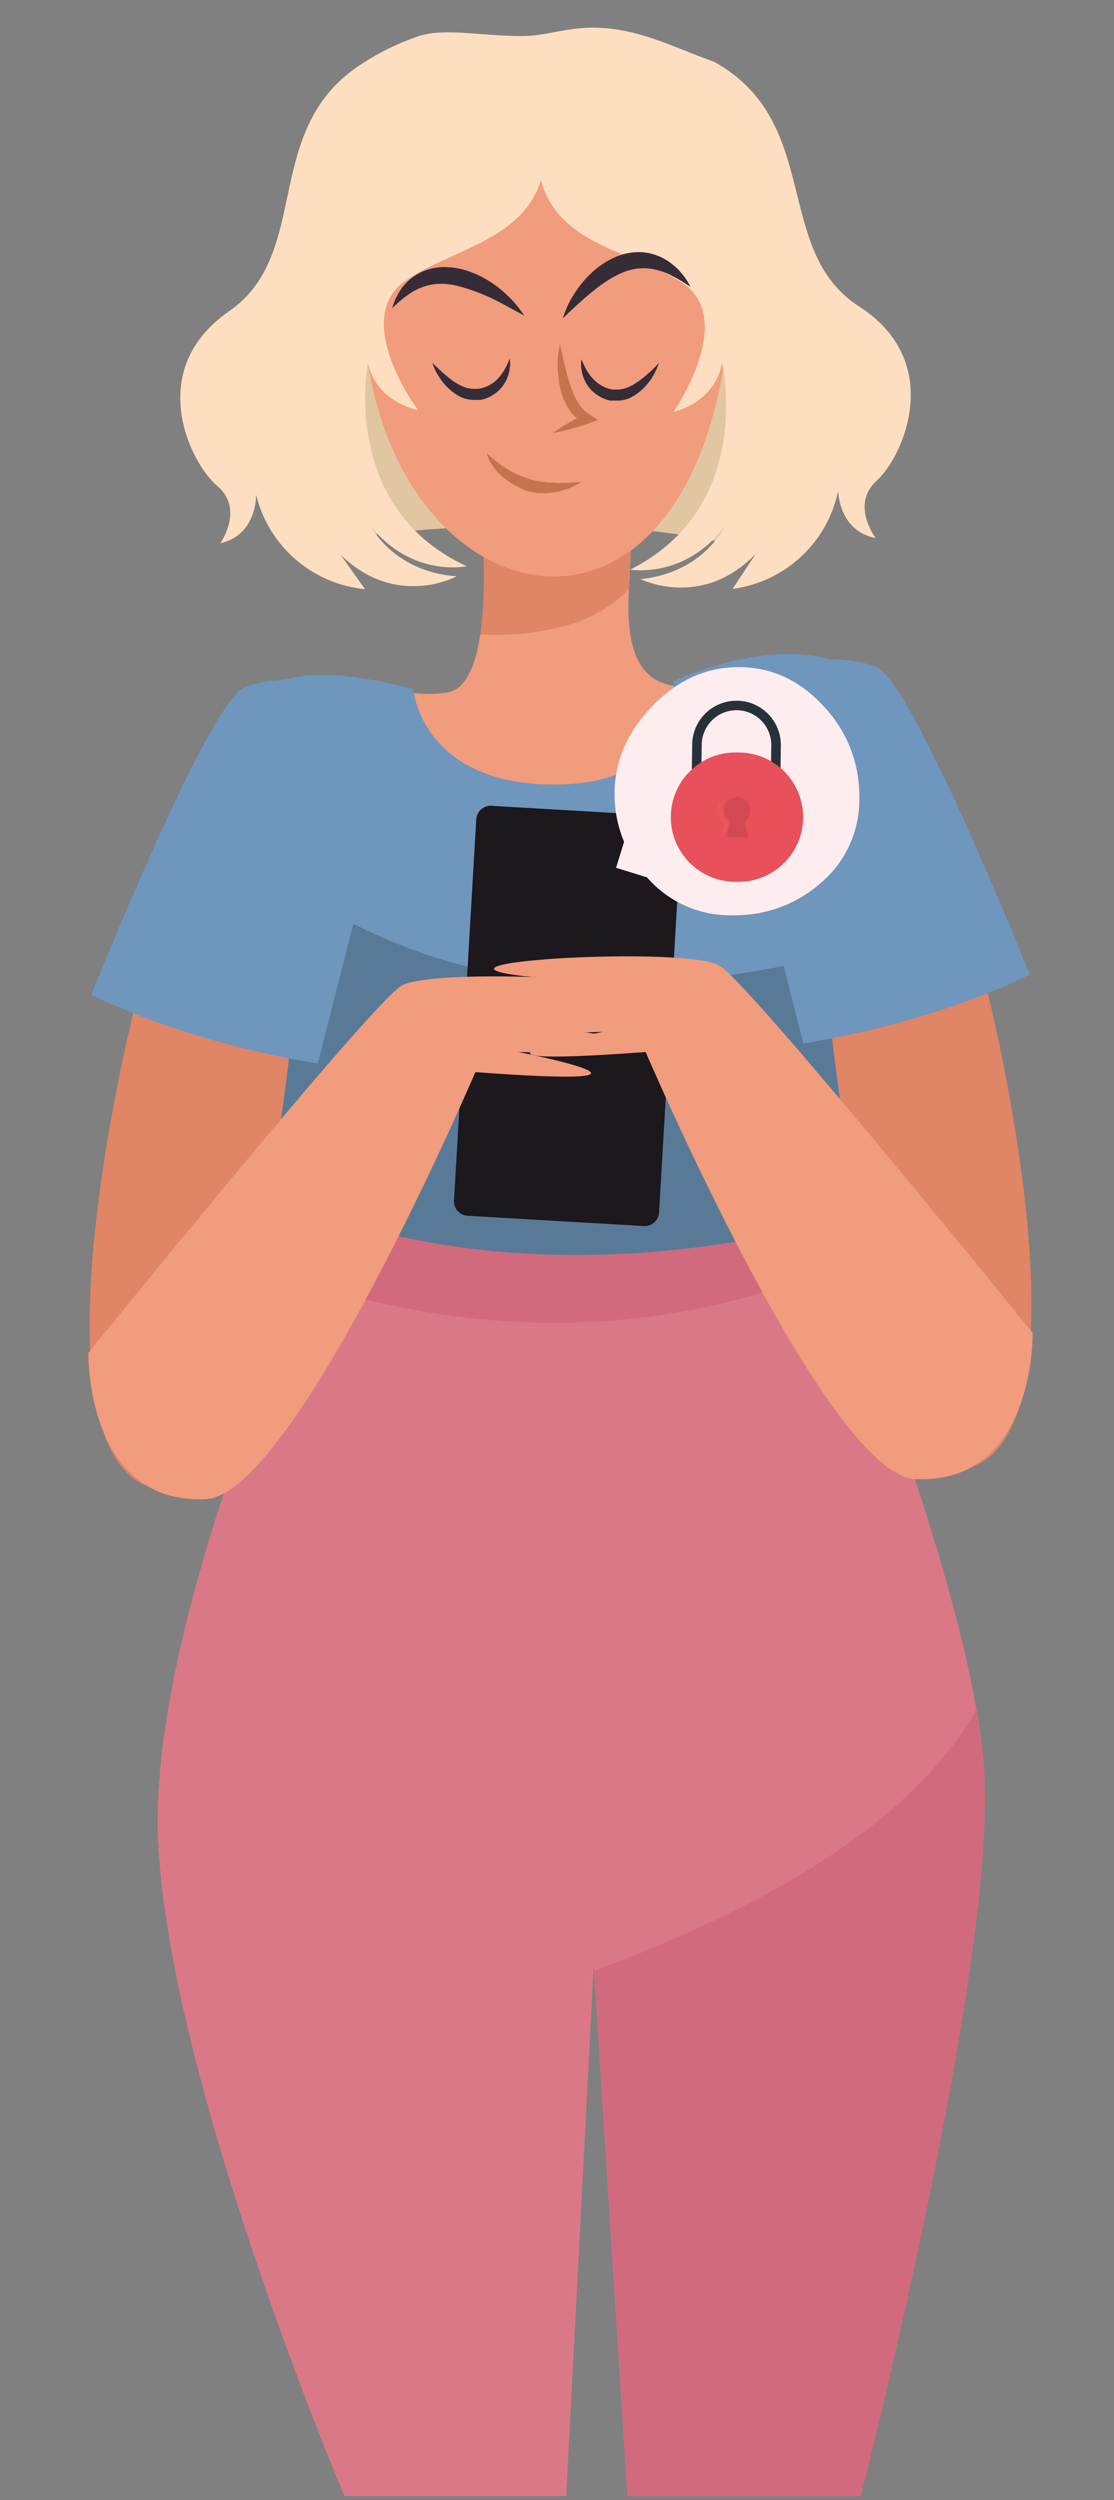 <svg width="284" height="637" viewBox="0 0 284 637" fill="none" xmlns="http://www.w3.org/2000/svg">
<rect x="0" y="0" width="284" height="637" fill="#808080" stroke="none"/>
<mask id="mask0" mask-type="alpha" maskUnits="userSpaceOnUse" x="0" y="0" width="284" height="637">
<rect width="284" height="637" fill="#C4C4C4"/>
</mask>
<g mask="url(#mask0)">
<path d="M88.789 301.143C88.789 301.143 37.336 407.457 40.326 469.309C43.317 531.161 87.817 635.966 87.817 635.966H144.34L151.368 500.728L159.951 635.966H219.389C219.389 635.966 254.679 498.771 250.791 449.678C246.903 400.584 205.752 303.1 205.752 303.1L88.789 301.143Z" fill="#DB7887"/>
<path d="M248.862 435.619C241.565 448.587 229.992 459.643 218.463 468.069C198.515 482.665 174.8 493.363 151.458 502.177L159.951 635.966H219.39C219.39 635.966 254.679 498.771 250.791 449.678C250.403 445.27 249.76 440.549 248.862 435.619Z" fill="#D26A7E"/>
<path d="M216.579 320.893C210.313 309.957 205.723 303.1 205.723 303.1L88.789 301.143C83.231 308.912 78.065 316.955 73.313 325.241C140.886 348.488 192.698 332.054 216.579 320.893Z" fill="#D26A7E"/>
<path d="M86.113 137.354C86.113 137.354 148.602 127.867 190.62 139.908C190.62 139.908 205.573 76.756 168.699 59.949C131.824 43.141 95.982 67.628 95.982 67.628L86.113 137.354Z" fill="#E0C7A2"/>
<path d="M121.552 119.425C121.552 119.425 128.864 173.449 114.255 176.377C99.645 179.306 74.061 164.694 59.437 189.51C44.812 214.325 106.21 232.597 146.404 228.952C187.226 225.247 236.945 218.494 223.876 185.132C209.252 147.901 157.663 203.404 160.295 150.77C161.79 121.562 162.478 103.305 162.478 103.305L121.552 119.425Z" fill="#F19C7C"/>
<path d="M122.449 161.646C129.532 162.057 136.637 161.356 143.503 159.57C149.88 158.071 155.699 154.791 160.28 150.113C161.776 121.338 162.434 103.38 162.434 103.38L121.552 119.425C121.552 119.425 124.976 144.734 122.449 161.646Z" fill="#E08565"/>
<path d="M133.978 31.099C133.978 31.099 84.812 35.223 93.784 92.429C103.279 153.041 162.045 169.206 180.751 109.221C198.291 53.002 161.746 28.903 133.978 31.099Z" fill="#F19C7C"/>
<path d="M93.051 15.771C93.051 15.771 134.351 -2.86 138.733 32.563C142.217 60.741 117.17 61.771 103.279 71.617C89.387 81.463 106.568 104.485 106.568 104.485C106.568 104.485 95.982 102.663 93.784 92.429C93.784 92.429 86.472 129.301 118.994 144.271C118.994 144.271 105.118 147.259 94.516 134.052C94.516 134.052 100.363 145.735 116.438 146.826C116.438 146.826 101.096 155.222 86.845 141.358L93.051 150.113C86.493 149.476 80.295 146.815 75.319 142.499C70.344 138.183 66.836 132.427 65.283 126.029C65.283 126.029 65.642 136.248 56.147 138.429C56.147 138.429 62.367 129.674 55.414 123.833C48.461 117.991 36.782 94.266 58.405 79.296C80.027 64.326 66.016 32.19 93.051 15.771Z" fill="#FDDEC0"/>
<path d="M182.201 15.816C182.201 15.816 140.333 -1.381 137.118 34.162C134.531 62.444 159.667 62.653 173.872 71.99C188.078 81.328 171.719 104.948 171.719 104.948C171.719 104.948 182.186 102.767 184.085 92.473C184.085 92.473 192.639 129.077 160.654 145.137C160.654 145.137 174.635 147.588 184.773 134.097C184.773 134.097 179.33 145.959 163.301 147.543C163.301 147.543 178.927 155.416 192.683 141.074L186.777 150.038C193.309 149.177 199.411 146.304 204.234 141.82C209.058 137.335 212.364 131.461 213.693 125.013C213.693 125.013 213.693 135.232 223.248 137.1C223.248 137.1 216.743 128.554 223.487 122.488C230.231 116.422 241.102 92.294 219.001 78.071C196.9 63.848 209.79 31.279 182.201 15.816Z" fill="#FDDEC0"/>
<path d="M84.647 22.703C84.647 22.703 91.481 14.441 106.599 9.257C113.313 6.971 123.137 9.257 133.245 9.182C139.406 9.182 144.624 6.822 152.235 7.061C162.119 7.359 169.88 11.124 180.018 15.024L140.916 36.582L84.647 22.703Z" fill="#FDDEC0"/>
<path d="M133.619 80.387L128.101 77.399C124.33 75.332 120.31 73.755 116.139 72.708C115.075 72.487 113.994 72.352 112.909 72.304C111.906 72.28 110.904 72.36 109.918 72.543C108.961 72.704 108.027 72.979 107.137 73.365C106.301 73.717 105.496 74.136 104.729 74.62C104.369 74.84 104.024 75.084 103.698 75.352C103.372 75.558 103.062 75.788 102.771 76.039C102.232 76.532 101.679 76.921 101.275 77.309C100.483 78.056 99.989 78.49 99.989 78.49C99.989 78.49 100.154 77.877 100.557 76.816C100.809 76.177 101.109 75.558 101.455 74.964C101.881 74.175 102.381 73.43 102.95 72.737C103.673 71.898 104.491 71.146 105.387 70.496C106.436 69.765 107.584 69.186 108.797 68.778C110.096 68.344 111.45 68.098 112.819 68.046C114.204 68.012 115.589 68.137 116.946 68.42C118.269 68.687 119.562 69.087 120.804 69.615C121.987 70.091 123.127 70.666 124.213 71.333C126.118 72.463 127.88 73.818 129.462 75.367C130.593 76.425 131.625 77.585 132.542 78.833C132.933 79.328 133.293 79.847 133.619 80.387Z" fill="#352C38"/>
<path d="M143.503 81.119C144.115 79.005 145.032 76.992 146.224 75.143C147.414 73.205 148.84 71.424 150.471 69.839C152.405 67.927 154.69 66.406 157.2 65.357C158.54 64.815 159.949 64.463 161.387 64.311C162.795 64.162 164.217 64.232 165.604 64.52C166.871 64.807 168.093 65.264 169.237 65.88C169.756 66.155 170.255 66.465 170.733 66.806L171.989 67.807C172.684 68.412 173.325 69.077 173.903 69.794C174.348 70.33 174.757 70.894 175.129 71.483C175.727 72.469 176.011 73.051 176.011 73.051C176.011 73.051 175.428 72.722 174.516 72.095C174.067 71.766 173.454 71.468 172.811 71.064C172.168 70.661 171.316 70.332 170.613 69.899C169.751 69.518 168.867 69.189 167.966 68.913C166.99 68.632 165.988 68.447 164.976 68.36C162.858 68.238 160.741 68.601 158.785 69.421C157.753 69.844 156.753 70.344 155.794 70.915C154.821 71.493 153.877 72.122 152.968 72.797C152.071 73.44 151.219 74.142 150.411 74.799C149.604 75.457 148.826 76.114 148.138 76.756C146.763 77.996 145.596 79.087 144.774 79.864L143.503 81.119Z" fill="#352C38"/>
<path d="M110.232 92.429L111.114 93.295C111.667 93.833 112.46 94.595 113.432 95.432C113.925 95.85 114.464 96.283 115.017 96.716C115.57 97.15 116.228 97.523 116.856 97.912C117.17 98.106 117.514 98.24 117.843 98.42L118.875 98.793C119.55 98.99 120.25 99.085 120.953 99.077H121.462C121.462 99.077 121.716 99.077 121.641 99.077H121.955C122.359 99.005 122.758 98.91 123.151 98.793C123.822 98.596 124.465 98.315 125.065 97.957C125.363 97.783 125.648 97.588 125.918 97.374C126.2 97.178 126.461 96.953 126.695 96.701C127.157 96.237 127.582 95.737 127.966 95.207C128.549 94.371 129.049 93.48 129.462 92.548C129.776 91.846 129.925 91.413 129.925 91.413C130 91.782 130.04 92.157 130.045 92.533C130.046 93.034 130.006 93.533 129.925 94.027C129.732 95.438 129.22 96.787 128.43 97.971C127.923 98.751 127.285 99.439 126.546 100.003C125.767 100.642 124.888 101.147 123.944 101.497C123.51 101.658 123.065 101.788 122.613 101.886H122.299C122 101.886 121.985 101.886 121.821 101.886H121.013C120.482 101.897 119.951 101.857 119.428 101.766C118.921 101.664 118.422 101.529 117.933 101.363C117.034 100.975 116.19 100.473 115.421 99.869C114.141 98.893 113.039 97.706 112.161 96.358C111.309 95.161 110.658 93.834 110.232 92.429Z" fill="#352C38"/>
<path d="M167.966 92.429C167.059 95.448 165.236 98.111 162.747 100.048C161.983 100.652 161.144 101.155 160.25 101.542C159.761 101.708 159.261 101.843 158.755 101.945C158.232 102.038 157.701 102.078 157.17 102.065H156.377C156.218 102.073 156.058 102.073 155.899 102.065H155.57C155.122 101.967 154.683 101.837 154.254 101.677C153.304 101.329 152.419 100.824 151.637 100.182C150.919 99.632 150.297 98.965 149.798 98.21C149.356 97.567 149 96.868 148.736 96.134C148.512 95.529 148.352 94.904 148.258 94.266C148.169 93.773 148.129 93.273 148.138 92.772C148.131 92.352 148.161 91.932 148.228 91.517C148.228 91.517 148.377 91.951 148.706 92.653C149.119 93.585 149.619 94.475 150.202 95.312C150.576 95.845 150.996 96.345 151.458 96.806C151.696 97.054 151.956 97.279 152.235 97.478C153.054 98.147 153.993 98.654 155.002 98.972C155.395 99.087 155.794 99.182 156.198 99.256H156.527C156.437 99.256 156.646 99.256 156.691 99.256H157.215C157.918 99.264 158.618 99.168 159.293 98.972L160.31 98.599C160.639 98.42 160.983 98.285 161.312 98.091C161.94 97.702 162.568 97.314 163.136 96.896C163.704 96.477 164.243 96.029 164.736 95.611C165.693 94.774 166.485 94.012 167.054 93.474L167.966 92.429Z" fill="#352C38"/>
<path d="M142.755 87.693L143.922 92.862C144.146 93.713 144.325 94.55 144.565 95.372C144.654 95.79 144.804 96.194 144.909 96.612C145.013 97.021 145.137 97.425 145.282 97.822C145.537 98.629 145.836 99.316 146.135 100.153L146.643 101.258C146.809 101.619 146.999 101.969 147.211 102.304C147.38 102.652 147.591 102.979 147.839 103.275C148.045 103.586 148.28 103.876 148.542 104.142C148.791 104.411 149.056 104.665 149.335 104.904L150.217 105.516L152.415 107.01L150.187 107.832C149.439 108.116 148.692 108.34 147.914 108.579C147.137 108.818 146.419 109.042 145.626 109.251C144.079 109.698 142.506 110.052 140.916 110.312C142.226 109.374 143.589 108.511 144.998 107.727C145.686 107.324 146.389 106.936 147.092 106.577C147.794 106.218 148.497 105.83 149.215 105.501V107.832L147.824 107.1C147.393 106.811 146.983 106.491 146.598 106.144C146.228 105.799 145.888 105.425 145.581 105.023C145.27 104.638 144.99 104.228 144.744 103.798C144.48 103.389 144.25 102.96 144.056 102.513C143.877 102.08 143.652 101.647 143.503 101.199C143.19 100.316 142.94 99.412 142.755 98.494C142.544 97.605 142.399 96.701 142.322 95.79C142.247 94.879 142.172 93.968 142.187 93.071C142.159 91.262 142.35 89.456 142.755 87.693V87.693Z" fill="#C4734E"/>
<path d="M124.063 115.436C124.063 115.436 124.377 115.75 124.946 116.243C125.514 116.736 126.321 117.438 127.323 118.17C127.817 118.544 128.385 118.903 128.953 119.291C129.521 119.679 130.179 120.023 130.837 120.382C131.518 120.736 132.217 121.055 132.931 121.338C133.654 121.632 134.393 121.886 135.144 122.1C135.891 122.354 136.639 122.428 137.432 122.638L139.704 122.936C140.467 122.936 141.2 122.936 141.903 123.026C142.605 123.116 143.263 123.026 143.906 123.026C144.549 123.026 145.117 123.026 145.626 122.936C146.134 122.847 146.598 122.936 146.972 122.832C147.734 122.832 148.183 122.832 148.183 122.832C148.183 122.832 147.824 123.056 147.136 123.429C146.807 123.609 146.388 123.833 145.895 124.072C145.359 124.352 144.792 124.568 144.205 124.714C143.522 124.958 142.823 125.153 142.112 125.297C141.349 125.401 140.527 125.536 139.675 125.611C138.822 125.685 137.94 125.611 137.028 125.611C136.121 125.482 135.223 125.302 134.336 125.073C133.46 124.762 132.614 124.372 131.809 123.907C131.01 123.534 130.248 123.084 129.536 122.563C128.866 122.115 128.231 121.615 127.637 121.069C127.097 120.561 126.597 120.011 126.142 119.425C125.476 118.577 124.918 117.648 124.482 116.661C124.309 116.266 124.169 115.856 124.063 115.436V115.436Z" fill="#C4734E"/>
<path d="M105.358 175.556C105.358 175.556 107.302 199.893 141.41 199.893C175.518 199.893 171.615 173.599 171.615 173.599C171.615 173.599 214.485 153.16 228.137 182.368C241.79 211.576 215.472 309.897 215.472 309.897C215.472 309.897 145.312 333.264 78.068 307.955C78.068 307.955 44.947 211.576 53.71 193.08C62.472 174.585 71.25 166.786 105.358 175.556Z" fill="#6F96BD"/>
<path d="M128.55 248.195C99.541 243.429 75.765 228.608 52.872 212.054C56.835 246.178 78.068 307.985 78.068 307.985C145.357 333.294 215.472 309.927 215.472 309.927C221.578 286.432 226.341 262.609 229.737 238.573C196.751 248.538 162.374 253.887 128.55 248.195Z" fill="#597A96"/>
<path d="M34.225 257.084C34.225 257.084 8.641 357.855 34.225 376.844C59.81 395.833 73.687 269.499 73.687 269.499L34.225 257.084Z" fill="#E08565"/>
<path d="M251.569 251.974C251.569 251.974 277.154 352.746 251.569 371.72C225.984 390.694 212.108 264.345 212.108 264.345L251.569 251.974Z" fill="#E08565"/>
<path d="M80.999 270.963C80.999 270.963 50.3 266.586 23.265 253.439C23.265 253.439 52.498 180.426 61.994 175.302C71.489 170.177 105.358 175.556 105.358 175.556L80.999 270.963Z" fill="#6F96BD"/>
<path d="M204.81 265.839C204.81 265.839 235.509 261.461 262.544 248.314C262.544 248.314 233.311 175.287 223.816 170.177C214.32 165.068 180.452 170.431 180.452 170.431L204.81 265.839Z" fill="#6F96BD"/>
<path d="M121.415 208.763L115.743 305.873C115.624 307.9 117.172 309.638 119.201 309.757L164.133 312.377C166.161 312.495 167.901 310.948 168.019 308.922L173.692 211.812C173.81 209.785 172.262 208.047 170.234 207.928L125.301 205.308C123.273 205.19 121.533 206.737 121.415 208.763Z" fill="#1C181E"/>
<path d="M22.532 344.708C22.532 344.708 93.425 257.084 102.187 251.242C110.95 245.401 199.383 251.242 138.733 254.903C138.733 254.903 203.031 260.744 139.465 261.476C139.465 261.476 197.932 269.499 132.153 268.035C132.153 268.035 180.392 277.537 121.193 273.16C121.193 273.16 75.122 380.878 52.498 381.954C21.8 383.403 22.532 344.708 22.532 344.708Z" fill="#F19C7C"/>
<path d="M263.262 339.598C263.262 339.598 192.369 251.974 183.607 246.133C174.844 240.291 86.412 246.133 147.061 249.793C147.061 249.793 82.763 255.635 146.329 256.352C146.329 256.352 87.877 264.39 153.641 262.926C153.641 262.926 105.417 272.428 164.601 268.035C164.601 268.035 210.672 375.754 233.296 376.844C263.995 378.293 263.262 339.598 263.262 339.598Z" fill="#F19C7C"/>
<path d="M186.867 233.195C182.794 233.304 178.746 232.524 175.007 230.909C171.267 229.293 167.925 226.882 165.215 223.842C159.68 218.003 156.621 210.251 156.677 202.209C156.677 194.022 159.872 186.601 166.261 179.948C172.651 173.295 180.008 169.968 188.332 169.968C196.656 169.968 203.873 173.295 209.984 179.948C215.905 186.192 219.165 194.49 219.076 203.09C219.177 207.181 218.371 211.243 216.717 214.985C215.062 218.728 212.6 222.059 209.506 224.739C203.3 230.315 195.212 233.336 186.867 233.195V233.195Z" fill="#FDEDEE"/>
<path d="M175.597 212.744L161.042 208.24L157.056 221.098L171.611 225.602L175.597 212.744Z" fill="#FDEDEE"/>
<path d="M198.979 196.442H196.541L196.631 189.809C196.631 187.459 195.697 185.205 194.034 183.544C192.371 181.882 190.116 180.949 187.764 180.949C185.412 180.949 183.157 181.882 181.494 183.544C179.831 185.205 178.897 187.459 178.897 189.809L178.807 196.457H176.37L176.459 189.823C176.459 186.828 177.65 183.955 179.77 181.837C181.89 179.719 184.766 178.529 187.764 178.529C190.762 178.529 193.637 179.719 195.757 181.837C197.877 183.955 199.068 186.828 199.068 189.823L198.979 196.442Z" fill="#263238"/>
<path d="M188.272 191.721H187.495C178.394 191.721 171.017 199.092 171.017 208.185V208.2C171.017 217.293 178.394 224.664 187.495 224.664H188.272C197.373 224.664 204.751 217.293 204.751 208.2V208.185C204.751 199.092 197.373 191.721 188.272 191.721Z" fill="#E8505B"/>
<g opacity="0.3">
<path opacity="0.3" d="M191.263 206.452C191.263 205.867 191.11 205.291 190.819 204.783C190.528 204.275 190.11 203.852 189.605 203.555C189.1 203.258 188.526 203.099 187.941 203.091C187.355 203.084 186.778 203.229 186.265 203.514C185.753 203.798 185.324 204.21 185.021 204.711C184.717 205.212 184.55 205.783 184.535 206.368C184.52 206.953 184.659 207.532 184.937 208.047C185.214 208.562 185.622 208.996 186.119 209.305L185.267 213.279H190.785L189.768 209.246C190.227 208.938 190.603 208.522 190.864 208.035C191.124 207.548 191.262 207.004 191.263 206.452Z" fill="black"/>
</g>
<g opacity="0.2">
<path opacity="0.2" d="M183.786 213.817C183.898 212.398 184.221 211.003 184.743 209.679L184.833 210.067L183.876 209.066C183.335 208.439 183.015 207.652 182.964 206.825C182.93 206.163 183.086 205.505 183.413 204.928C183.631 204.548 183.927 204.217 184.28 203.957C184.519 203.792 184.684 203.748 184.713 203.792C184.743 203.837 184.28 204.286 183.921 205.167C183.712 205.672 183.635 206.222 183.697 206.766C183.771 207.416 184.037 208.029 184.459 208.529L185.446 209.559L185.611 209.739L185.536 209.948C185.158 211.321 184.567 212.626 183.786 213.817V213.817Z" fill="white"/>
</g>
</g>
</svg>
